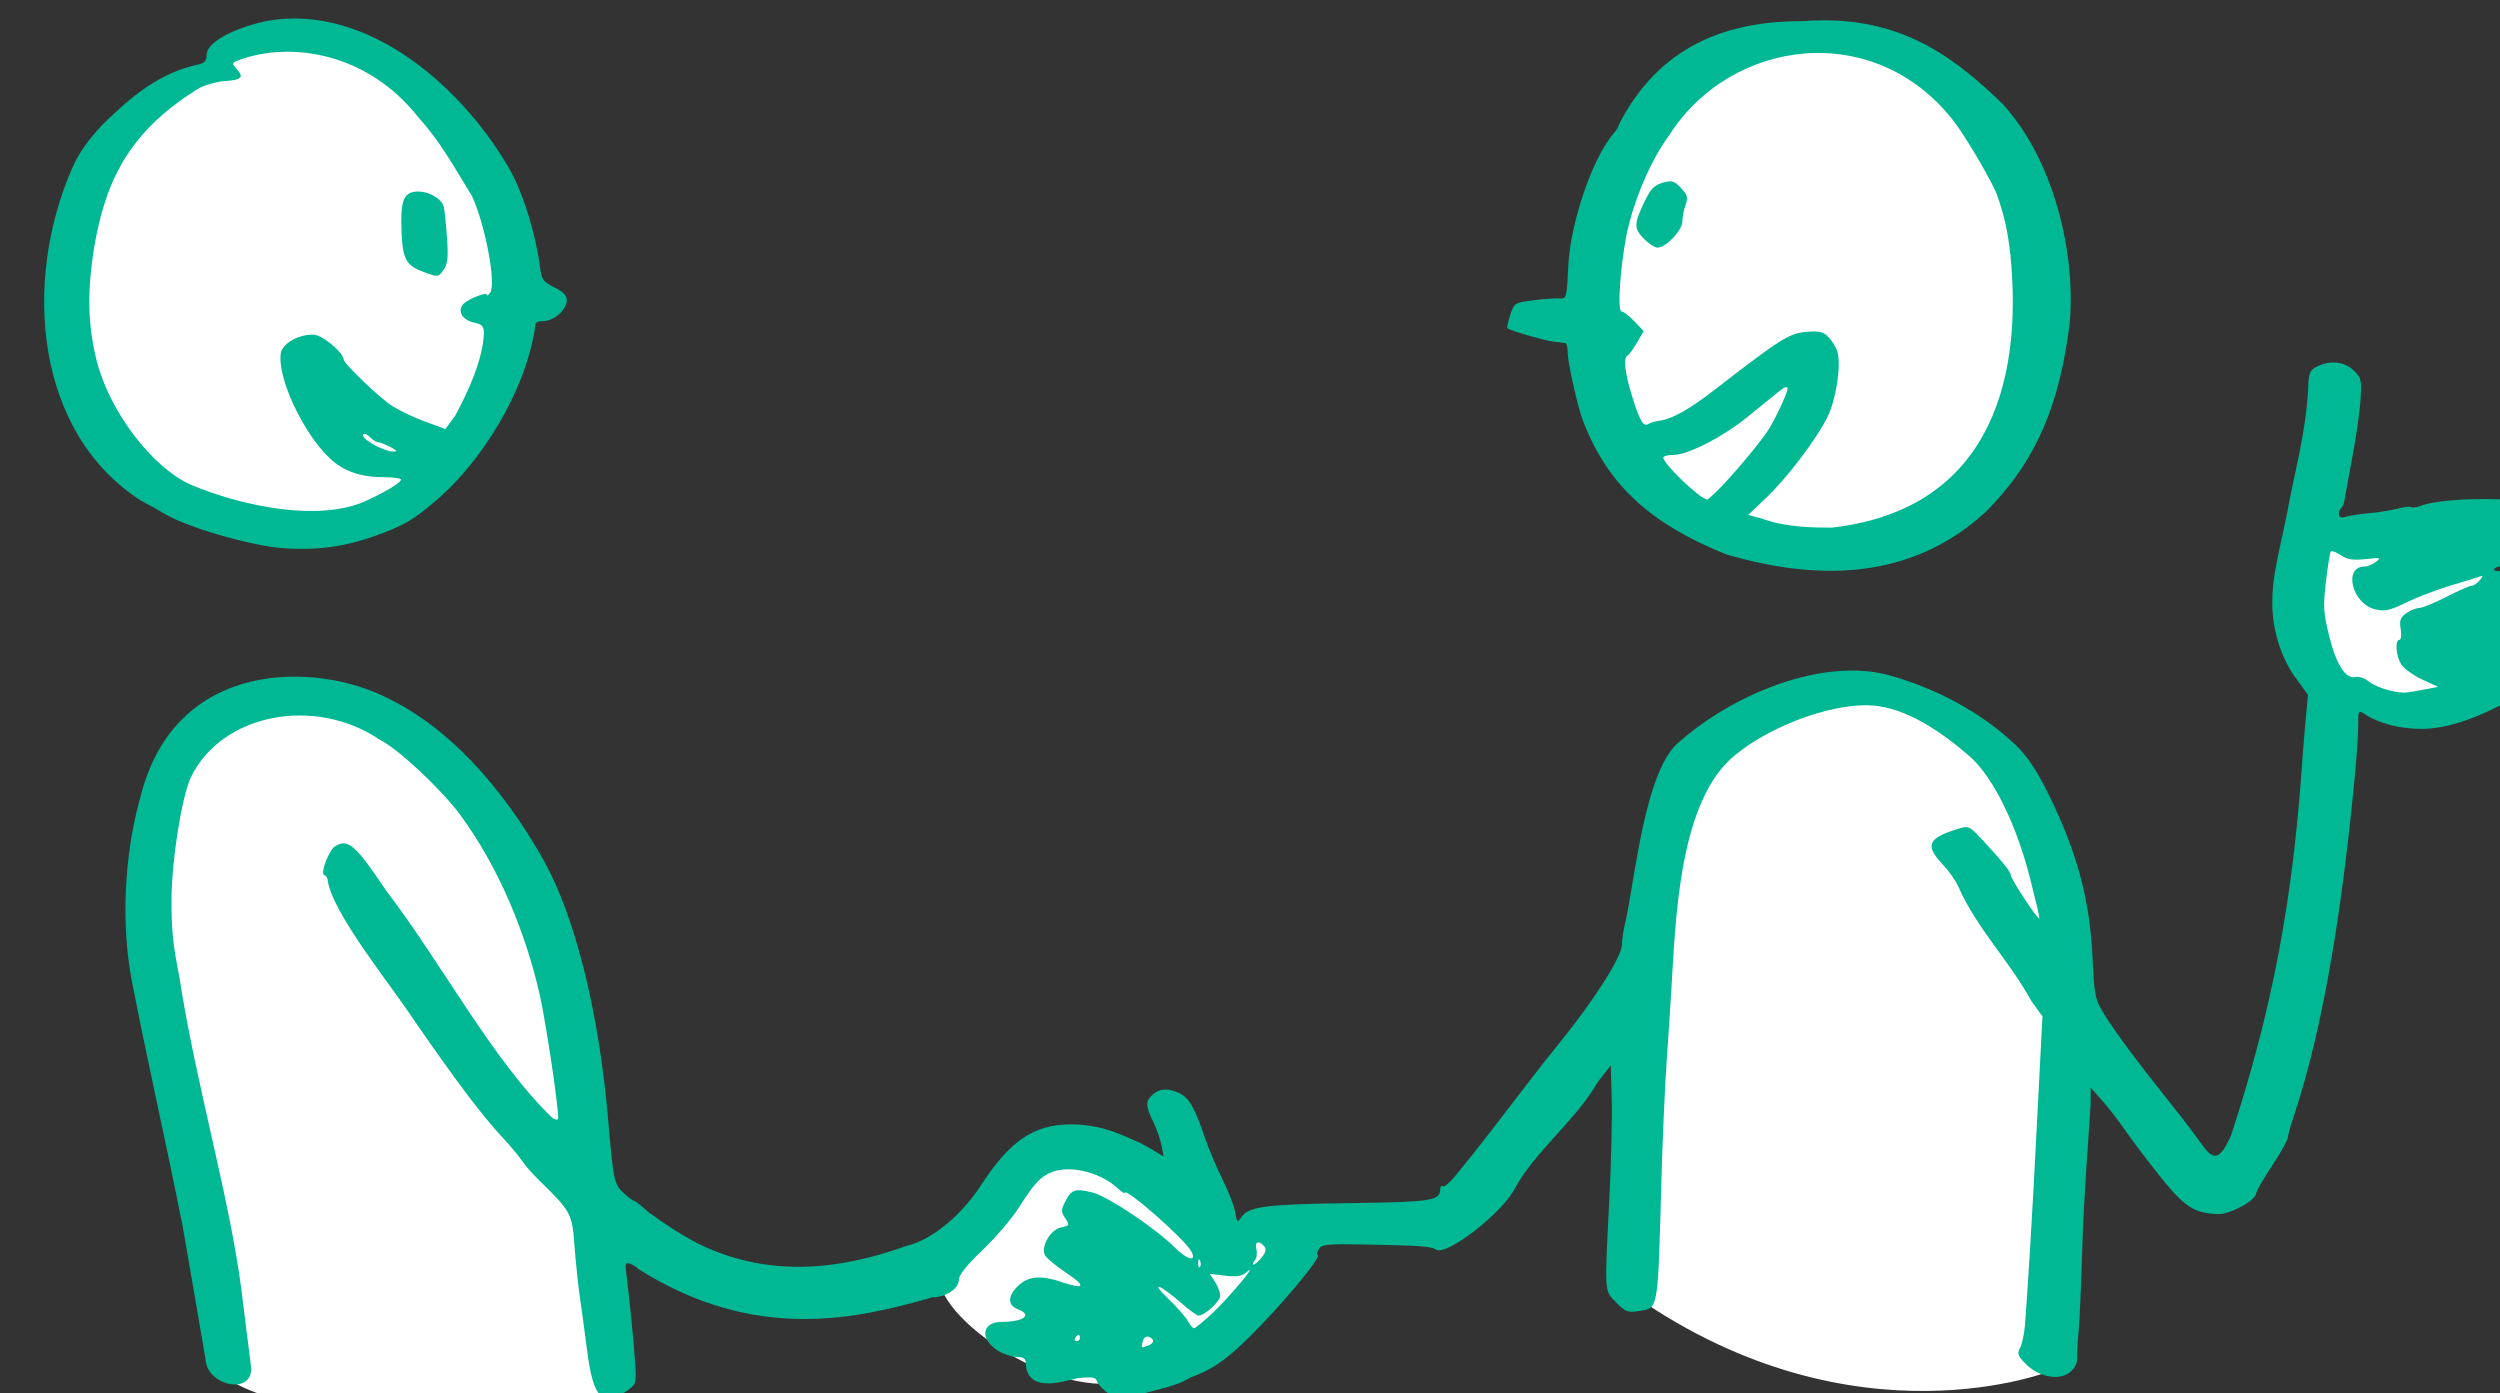 <?xml version="1.0" ?><svg height="146.034mm" viewBox="0 0 262.047 146.034" width="262.047mm" xmlns="http://www.w3.org/2000/svg">
    <rect x="0" y="0" width="262.047" height="146.034" fill="#333333" stroke="none"/>
    <path color="#000" d="m 11799.966,4668.54 c -42.838,-0.29 -84.618,34.884 -85.033,120.856 8.917,110.787 169.337,113.403 176.606,-11.864 3.806,-65.57 -44.522,-108.673 -91.573,-108.992 z m -593.423,1.195 c -46.927,-1.038 -97.383,40.735 -95.856,104.721 2.035,129.019 186.317,122.598 172.827,-14.919 -6.111,-62.291 -40.474,-88.995 -76.971,-89.802 z m 827.412,196.601 c -25.59,0.262 -41.39,-2.878 -34.798,40.041 0,0 3.199,41.785 55.638,26.607 53.245,-15.412 4.75,-66.909 -20.84,-66.647 z m -211.798,58.935 c -1.638,0.032 -3.308,0.133 -5.014,0.306 -109.143,11.079 -89.078,182.318 -87.334,242.248 87.334,60.715 164.976,29.223 164.976,29.223 0,0 30.524,-273.788 -72.628,-271.777 z m -625.529,8.061 c -3.838,0.015 -7.787,0.263 -11.849,0.761 -86.656,10.643 -9.208,267.895 -9.208,267.895 43.131,23.62 152.765,5.951 152.765,5.951 0,0 -22.004,-128.494 -21.81,-154.577 0.185,-24.86 -31.861,-120.348 -109.898,-120.031 z m 315.023,173.769 c -15.516,0.206 -35.552,14.191 -55.544,47.596 -12.213,15.091 40.588,54.104 71.388,46.787 57.529,-13.666 65.187,-56.818 65.187,-56.818 0,0 -47.885,-13.61 -63.103,-29.835 -4.754,-5.07 -10.875,-7.823 -17.928,-7.729 z" fill="#FFFFFF" overflow="visible" paint-order="fill markers stroke" transform="translate(-74.596,-171.912) matrix(0.265,0,0,0.265,-2862.385,-1061.668)"/>
    <path d="m 11164.237,5192.639 c -1.182,-7.056 -3.286,-19.353 -4.676,-27.328 -1.388,-7.975 -3.353,-19.322 -4.366,-25.217 -6.779,-34.274 -13.895,-65.012 -20.097,-97.084 -4.29,-22.159 -3.062,-49.705 3.213,-72.041 13.673,-56.625 71.274,-53.894 98.42,-39.561 28.123,13.749 48.81,41.627 61.498,64.32 12.366,22.402 21.654,59.945 25.264,102.128 2.065,24.116 2.371,25.579 6.085,29.023 1.856,1.721 3.734,3.128 4.174,3.128 0.44,0 2.968,1.986 5.619,4.413 6.499,4.743 12.226,8.511 18.97,12.135 28.176,14.186 56.673,10.785 83.069,1.3 11.532,-2.713 22.802,-13.878 29,-23.173 11.819,-18.36 21.29,-24.901 36.09,-24.922 7.471,-0.011 14.437,1.555 21.908,4.926 1.387,0.626 3.372,1.478 4.412,1.893 1.04,0.416 3.804,1.912 6.141,3.325 l 4.249,2.57 -0.803,-4.278 c -0.441,-2.353 -1.928,-6.607 -3.303,-9.454 -3.092,-6.399 -3.123,-8.127 -0.195,-10.776 2.74,-2.479 6.08,-2.652 10.546,-0.544 3.765,1.777 6.113,5.854 10,17.37 1.521,4.508 4.703,12.062 7.071,16.789 2.367,4.726 4.624,10.558 5.013,12.96 0.675,4.154 0.795,4.244 2.476,1.845 2.916,-4.164 9.645,-5.023 42.865,-5.472 32.48,-0.438 35.72,-0.942 35.72,-5.547 0,-0.996 0.527,-1.485 1.171,-1.087 0.645,0.398 3.624,-2.463 6.62,-6.359 14.475,-17.748 25.754,-33.533 38.993,-49.863 14.106,-17.372 25.08,-34.586 25.099,-39.37 0,-2.178 0.768,-6.797 1.688,-10.264 3.793,-19.001 7.638,-56.509 19.631,-68.741 21.33,-19.52 57.849,-35.135 84.97,-27.406 18.251,5.202 35.656,14.357 49.552,27.494 4.583,4.469 8.288,10.02 12.806,19.188 11.427,23.184 16.382,41.551 17.508,64.906 0.743,15.399 0.955,16.372 5.011,23.013 11.838,18.213 27.415,35.618 38.291,50.908 4.655,6.646 7.055,5.947 11.374,-3.311 16.8,-51.059 24.573,-94.668 28.203,-147.203 0.292,-4.508 0.94,-12.52 1.44,-17.805 l 0.909,-9.61 -4.949,-6.781 c -5.772,-7.906 -9.272,-19.279 -9.164,-29.772 0.09,-8.007 0.659,-11.519 5.537,-33.746 3.195,-17.884 7.917,-33.682 8.665,-51.494 0.19,-5.483 0.689,-6.668 3.375,-8.026 5.231,-2.643 11.084,-2.008 14.687,1.595 3.071,3.071 3.19,3.706 2.496,13.301 -1.381,13.364 -4.112,25.681 -6.336,38.599 -0.147,0.847 -0.662,1.934 -1.145,2.417 -1.869,1.87 -0.897,4.518 1.33,3.62 1.213,-0.489 5.328,-1.159 9.141,-1.489 3.814,-0.33 9.12,-1.163 11.79,-1.851 2.67,-0.688 5.14,-0.966 5.489,-0.618 0.347,0.348 1.901,0.15 3.452,-0.439 5.351,-2.035 17.631,-3.08 31.182,-2.655 6.995,0.219 15.721,11.204 14.243,17.929 -0.541,2.466 -2.289,4.13 -6.33,6.03 -3.07,1.443 -6.406,2.624 -7.413,2.624 -1.006,0 -2.162,0.536 -2.566,1.191 -0.737,1.192 11.528,0.896 12.732,-0.307 1.384,-1.383 5.296,0.803 6.613,3.696 1.988,4.361 1.759,8.766 -0.575,11.099 -1.811,1.812 -1.746,2.38 0.723,6.375 3.195,5.17 2.604,8.118 -2.485,12.4 -3.166,2.665 -3.533,3.669 -2.943,8.065 0.599,4.465 0.27,5.308 -2.97,7.615 -15.768,9.451 -29.132,14.12 -39.782,14.102 -8.443,-0.015 -16.663,-2.131 -22.084,-5.683 -2.837,-1.858 -2.858,-1.825 -2.858,4.327 0,3.41 -0.54,11.792 -1.199,18.626 -4.337,46.137 -11.424,97.836 -24.502,136.619 -1.1,3.121 -2.025,6.525 -2.057,7.565 -0.03,1.04 -2.874,6.147 -6.32,11.348 -3.444,5.201 -6.265,10.09 -6.266,10.865 -0.01,2.767 -10.427,8.448 -15.158,8.262 -9.402,-0.368 -13.167,-2.808 -22.703,-14.714 -4.998,-6.241 -11.232,-14.468 -13.852,-18.282 -2.619,-3.814 -6.785,-9.204 -9.256,-11.978 l -4.492,-5.043 -0.05,6.968 c -1.23,18.525 -2.704,38.104 -3.216,54.753 -0.454,15.223 -1.137,30.826 -1.517,34.673 -0.38,3.847 -0.642,8.533 -0.582,10.414 0.07,2.207 -0.976,4.272 -2.952,5.826 -4.241,3.336 -12.179,1.835 -17.282,-3.269 -3.216,-3.216 -3.557,-4.152 -2.339,-6.426 0.784,-1.464 1.672,-5.65 1.973,-9.302 2.884,-40.096 4.311,-72.62 6.252,-109.618 l 0.637,-12.199 -4.384,-6.083 c -9.066,-16.469 -21.454,-28.428 -28.94,-45.357 -0.926,-2.183 -3.723,-6.131 -6.215,-8.773 -6.998,-7.42 -5.797,-10.28 5.828,-13.882 4.665,-1.446 4.705,-1.427 10.717,5.102 7.682,8.345 10.446,11.825 10.446,13.155 0,0.583 2.553,4.947 5.673,9.698 3.122,4.751 5.674,8.017 5.674,7.258 0,-0.759 -1.737,-8.109 -3.86,-16.332 -5.309,-20.56 -13.877,-38.176 -22.742,-46.76 -11.392,-10.189 -25.935,-20.144 -39.592,-21.019 -17.361,-1.113 -44.075,9.774 -56.628,21.827 -19.922,19.131 -21.163,64.37 -22.757,90.261 -0.367,6.241 -1.221,19.291 -1.898,28.999 -0.678,9.708 -1.6,30.701 -2.049,46.651 -1.499,53.242 -0.995,50.482 -9.473,51.858 -3.754,0.609 -4.945,0.123 -8.424,-3.434 -4.74,-4.849 -4.623,-3.081 -2.708,-40.857 0.738,-14.564 1.164,-32.438 0.945,-39.719 l -0.396,-13.239 -5.355,6.934 c -7.983,14.222 -25.024,27.589 -32.522,41.707 -5.097,9.859 -27.029,26.882 -31.216,24.231 -2.055,-1.301 -6.074,-1.595 -27.153,-1.99 -16.226,-0.304 -18.198,-0.11 -19.272,1.899 -0.659,1.231 -0.855,2.238 -0.437,2.238 2.311,0 -14.602,20.314 -27.149,32.61 -9.442,9.252 -14.5,12.706 -23.326,15.934 -6.519,4.061 -14.296,4.499 -20.631,7.098 l -6.467,2.688 -4.42,-3.003 c -2.431,-1.652 -4.737,-3.984 -5.125,-5.182 -0.6,-1.854 -1.787,-2.066 -7.957,-1.421 -7.567,1.978 -19.771,5.315 -20.333,-5.856 0,-1.909 -0.843,-2.523 -3.468,-2.526 -1.906,0 -5.261,-1.098 -7.452,-2.435 -7.366,-4.491 -6.579,-11.413 1.303,-11.447 8.902,-0.039 12.41,-2.766 6.464,-5.026 -4.171,-1.586 -4.049,-5.37 0.303,-9.405 4.053,-3.758 8.932,-4.104 17.387,-1.234 8.863,3.009 9.427,1.53 1.439,-3.772 -3.97,-2.635 -7.728,-5.744 -8.352,-6.911 -1.802,-3.368 2.137,-10.196 6.371,-11.043 3.364,-0.673 3.438,-0.838 1.617,-3.617 -1.704,-2.601 -1.702,-3.309 0.02,-6.637 2.483,-4.802 3.944,-5.269 10.927,-3.487 5.995,1.53 24.988,14.265 32.445,21.756 4.893,4.915 8.776,5.797 6.458,1.467 -2.618,-4.892 -26.376,-25.726 -26.376,-23.129 0,0.396 -1.215,-0.412 -2.701,-1.796 -7.283,-6.785 -20.271,-9.58 -27.307,-5.877 -4.076,2.146 -5.791,4.119 -12.165,13.998 -2.674,4.145 -9.031,11.518 -14.126,16.385 -6.044,5.773 -9.264,9.818 -9.264,11.634 0,3.551 -5.194,7.004 -10.463,6.956 -29.601,8.514 -69.998,18.088 -116.252,-11.159 -0.693,-0.786 -2.194,-1.751 -3.335,-2.145 -1.703,-0.588 -1.982,0 -1.559,3.291 1.257,9.75 3.134,28.651 3.595,36.191 0.495,8.088 0.434,8.276 -3.59,11.032 -9.313,6.381 -13,2.621 -15.359,-15.665 -0.971,-7.525 -2.306,-17.37 -2.967,-21.877 -0.66,-4.508 -1.604,-13.531 -2.095,-20.051 -0.97,-12.883 -1.31,-13.505 -14.377,-26.277 -2.411,-2.357 -5.264,-5.628 -6.341,-7.269 -1.077,-1.642 -4.215,-5.431 -6.974,-8.421 -9.217,-9.988 -17.743,-21.248 -35.792,-47.269 -8.514,-13.128 -32.225,-42.093 -34.138,-55.263 0,-0.918 -0.625,-1.878 -1.391,-2.133 -1.638,-0.546 1.852,-9.804 4.277,-11.345 5.093,-3.237 8.118,-0.622 20.23,17.491 22.097,28.924 41.812,66.653 65.556,89.751 1.036,0.86 2.133,1.111 2.437,0.557 0.696,-1.268 -4.573,-37.194 -7.144,-48.712 -5.747,-25.458 -16.412,-50.781 -31.262,-71.183 -7.625,-10.361 -24.555,-26.266 -31.898,-29.969 -25.771,-17.528 -62.89,-10.568 -75.039,15.006 -3.684,8.406 -7.546,33.202 -7.546,48.453 0,12.041 0.551,17.362 3.164,30.551 6.247,41.051 19.892,87.13 24.591,124.192 0.565,4.854 1.407,11.663 1.87,15.13 0.462,3.467 1.29,9.992 1.839,14.5 1.131,11.526 -17.474,7.847 -18.015,-2.932 z m 372.894,-5.398 c 2.467,-0.947 2.572,-2.525 0.226,-3.425 -1.05,-0.403 -2.024,0.309 -2.403,1.756 -0.708,2.707 -0.647,2.753 2.177,1.669 z m -27.006,-3.017 c 0,-0.694 -0.249,-1.261 -0.555,-1.261 -0.306,0 -0.907,0.567 -1.335,1.261 -0.43,0.693 -0.179,1.261 0.555,1.261 0.735,0 1.335,-0.567 1.335,-1.261 z m 52.417,-9.803 c 6.419,-5.979 18.548,-20.52 13.625,-16.333 -2.043,1.738 -3.969,2.072 -8.678,1.506 l -6.05,-0.727 2.082,3.177 c 1.144,1.748 2.081,4.225 2.081,5.506 0,2.209 -6.176,7.846 -8.597,7.846 -0.624,0 -3.626,-2.182 -6.67,-4.848 -8.602,-7.533 -12.781,-9.045 -5.421,-1.961 3.53,3.398 7.097,7.455 7.925,9.015 0.827,1.56 1.91,2.823 2.405,2.806 0.497,-0.017 3.78,-2.712 7.298,-5.989 z m -4.904,-20.694 c -0.403,-1.006 -0.701,-0.707 -0.762,0.762 -0.06,1.329 0.244,2.074 0.662,1.655 0.419,-0.419 0.464,-1.506 0.1,-2.417 z m 24.359,-1.34 c 1.64,-2.023 1.925,-3.289 0.993,-4.413 -2.086,-2.518 -3.878,-1.824 -3.088,1.195 0.399,1.524 0.112,3.51 -0.638,4.413 -0.749,0.903 -0.959,1.642 -0.464,1.642 0.493,0 1.933,-1.277 3.197,-2.837 z m 460.567,-224.765 4.779,-0.909 -6.189,-2.867 c -3.404,-1.577 -7.114,-4.189 -8.246,-5.804 -2.216,-3.163 -2.813,-9.941 -0.875,-9.941 0.65,0 0.871,-1.91 0.492,-4.245 -0.562,-3.464 -0.147,-4.624 2.251,-6.304 1.617,-1.133 3.914,-2.059 5.105,-2.059 1.19,0 6.029,-1.983 10.751,-4.407 4.723,-2.424 9.227,-4.41 10.009,-4.413 0.782,0 2.201,-0.963 3.153,-2.134 1.485,-1.827 1.462,-2.028 -0.161,-1.428 -1.04,0.384 -6.147,1.959 -11.348,3.498 -5.201,1.54 -13.053,4.54 -17.447,6.667 -6.809,3.295 -8.662,3.699 -12.517,2.727 -9.095,-2.293 -12.61,-16.901 -4.068,-16.901 1.116,0 3.131,-0.827 4.477,-1.837 2.218,-1.666 1.847,-1.769 -3.982,-1.108 -4.921,0.558 -7.225,0.21 -9.811,-1.485 -1.86,-1.218 -3.666,-1.931 -4.012,-1.584 -0.348,0.347 -1.229,5.68 -1.958,11.851 -1.18,9.972 -1.033,12.404 1.321,21.86 2.803,11.261 6.558,17.012 10.444,15.996 1.221,-0.319 3.589,0.497 5.263,1.813 3.324,2.615 11.279,4.845 15.269,4.28 1.387,-0.196 4.672,-0.766 7.3,-1.265 z m -277.119,-53.43 c -28.975,-11.774 -46.772,-26.828 -56.731,-53.72 -1.996,-5.651 -5.681,-22.468 -5.681,-25.927 0,-2.037 -0.425,-3.767 -0.945,-3.846 -0.52,-0.079 -2.648,-0.33 -4.728,-0.557 -3.257,-0.356 -16.66,-4.221 -18.171,-5.24 -0.285,-0.193 0.209,-2.557 1.099,-5.254 1.589,-4.812 1.763,-4.922 9.345,-5.87 4.249,-0.531 8.921,-0.85 10.382,-0.709 2.52,0.243 2.688,-0.454 3.316,-13.683 0.82,-15.309 8.905,-41.178 18.035,-51.812 1.012,-1.119 1.84,-2.522 1.84,-3.118 16.02,-31.549 43.072,-41.136 72.499,-41.056 36.286,-2.801 57.932,11.913 79.223,32.59 20.349,22.004 29.373,59.457 26.6,87.607 -3.953,30.45 -12.354,53.191 -33.412,74.154 -30.429,27.723 -68.081,26.651 -102.671,16.443 z m 112.664,-118.709 c -1.009,-9.051 -2.395,-15.225 -5.225,-23.27 -1.82,-5.176 -12.83,-23.891 -17.399,-29.578 -31.103,-39.883 -87.84,-32.668 -112.405,6.051 -6.376,8.604 -12.457,22.046 -15.778,34.875 -3.037,11.739 -4.97,34.673 -2.922,34.673 0.73,0 2.991,1.742 5.025,3.87 l 3.7,3.871 -2.701,4.64 c -1.486,2.552 -3.145,4.829 -3.689,5.06 -1.731,0.737 -1.067,6.813 1.744,15.935 3.084,10.009 4.488,12.383 6.554,11.086 0.788,-0.495 2.851,-1.085 4.584,-1.311 4.674,-0.609 11.632,-4.515 21.15,-11.873 27.06,-20.917 29.891,-22.693 37.046,-23.252 4.95,-0.387 6.463,0.025 8.626,2.346 1.442,1.548 2.961,4.163 3.373,5.81 1.428,5.686 -0.659,18.829 -4.078,25.676 -4.471,8.959 -16.01,24.113 -24.433,32.092 l -6.859,6.497 5.598,1.532 c 9.068,3.319 19.276,3.485 27.349,3.525 59.98,-6.732 76.206,-54.379 70.74,-108.256 z m -145.083,-6.18 c -3.854,-4.049 -3.798,-5.76 0.476,-14.691 2.322,-4.849 3.828,-6.396 7.129,-7.318 3.683,-1.029 4.553,-0.773 7.243,2.128 2.557,2.758 2.852,3.835 1.803,6.594 -0.689,1.813 -1.253,4.735 -1.253,6.492 0,3.596 -6.589,10.547 -9.905,10.45 -1.14,-0.033 -3.612,-1.678 -5.493,-3.654 z m 28.526,100.484 c 5.737,-5.552 16.905,-18.749 20.625,-24.371 2.772,-4.188 7.829,-14.957 7.842,-16.698 0,-1.084 -1.246,-0.643 -3.584,1.261 -1.979,1.611 -7.511,6.097 -12.294,9.97 -9.909,8.024 -23.589,15.022 -29.365,15.022 -2.154,0 -3.918,0.471 -3.918,1.047 0,2.515 14.692,16.536 17.392,16.596 0.204,0 1.689,-1.268 3.302,-2.829 z m -566.636,22.067 c -12.525,-0.887 -37.902,-8.227 -46.65,-13.493 -2.428,-1.461 -6.595,-3.775 -9.262,-5.143 -41.996,-26.603 -47.382,-86.394 -27.432,-131.863 2.506,-5.722 6.318,-11.143 12.156,-17.284 11.409,-11.175 22.393,-20.199 37.461,-23.499 2.649,-0.559 3.468,-1.466 3.468,-3.844 0,-4.724 9.793,-10.311 23.325,-13.306 41.057,-7.744 79.621,27.83 97.429,60.17 5.052,9.65 9.666,25.132 11.212,37.627 0.543,4.376 1.285,5.37 5.567,7.453 3.485,1.696 4.941,3.207 4.941,5.133 0,3.697 -5.071,8.212 -9.223,8.212 -2.723,0 -3.385,0.586 -3.385,2.994 -4.225,26.333 -21.876,52.741 -37.602,66.668 -9.084,7.895 -12.432,10.09 -20.264,13.28 -14.645,5.965 -26.714,7.959 -41.741,6.895 z m 31.521,-18.153 c 8.508,-3.782 15.112,-7.694 15.122,-8.958 0,-0.52 -2.904,-0.946 -6.464,-0.946 -9.434,0 -16.21,-2.333 -21.665,-7.457 -10.976,-10.309 -21.493,-33.433 -19.259,-42.337 1.857,-4.839 10.566,-7.552 14.19,-6.319 4.018,1.381 10.484,7.245 10.505,9.526 0.01,1.607 14.357,15.339 19.262,18.441 2.931,1.855 8.855,4.653 13.164,6.219 l 7.833,2.846 3.829,-5.208 c 5.081,-9.306 10.985,-22.206 11.396,-32.561 0,-2.833 -0.697,-3.623 -3.794,-4.303 -4.565,-1.003 -6.683,-4.244 -4.603,-7.044 1.568,-2.111 9.645,-5.383 9.676,-3.92 0.01,0.484 0.577,0.029 1.259,-1.011 2.368,-3.614 -2.103,-27.094 -7.262,-38.14 -6.5,-10.45 -12.433,-21.514 -21.009,-30.865 -20.467,-26.221 -51.06,-30.171 -70.786,-23.011 -3.319,1.262 -3.354,1.374 -1.16,3.798 2.873,3.175 1.781,4.215 -4.877,4.65 -2.933,0.191 -7.406,1.405 -9.943,2.698 -25.991,16.018 -36.486,34.166 -41.351,61.328 -3.158,18.362 -2.958,32.05 0.682,46.564 5.048,20.127 22.142,42.533 37.534,49.197 20.977,8.688 49.605,14.177 67.721,6.813 z m 24.312,-91.008 c -7.143,-2.606 -8.493,-4.972 -8.958,-15.702 -0.524,-12.096 0.669,-15.651 5.421,-16.157 4.755,-0.507 10.569,2.648 11.3,6.131 0.324,1.548 0.894,7.094 1.265,12.325 0.523,7.368 0.237,10.137 -1.274,12.293 -2.197,3.138 -2.196,3.138 -7.754,1.111 z m -13.423,69.119 c -1.986,-1.036 -4.155,-1.883 -4.819,-1.883 -0.663,0 -2.084,-0.878 -3.158,-1.951 -1.073,-1.073 -2.275,-1.628 -2.67,-1.232 -1.484,1.483 7.487,6.733 11.736,6.869 1.988,0.063 1.756,-0.319 -1.089,-1.803 z" fill="#00B894" transform="translate(-74.596,-171.912) matrix(0.265,0,0,0.265,-2862.385,-1061.668)"/>
</svg>